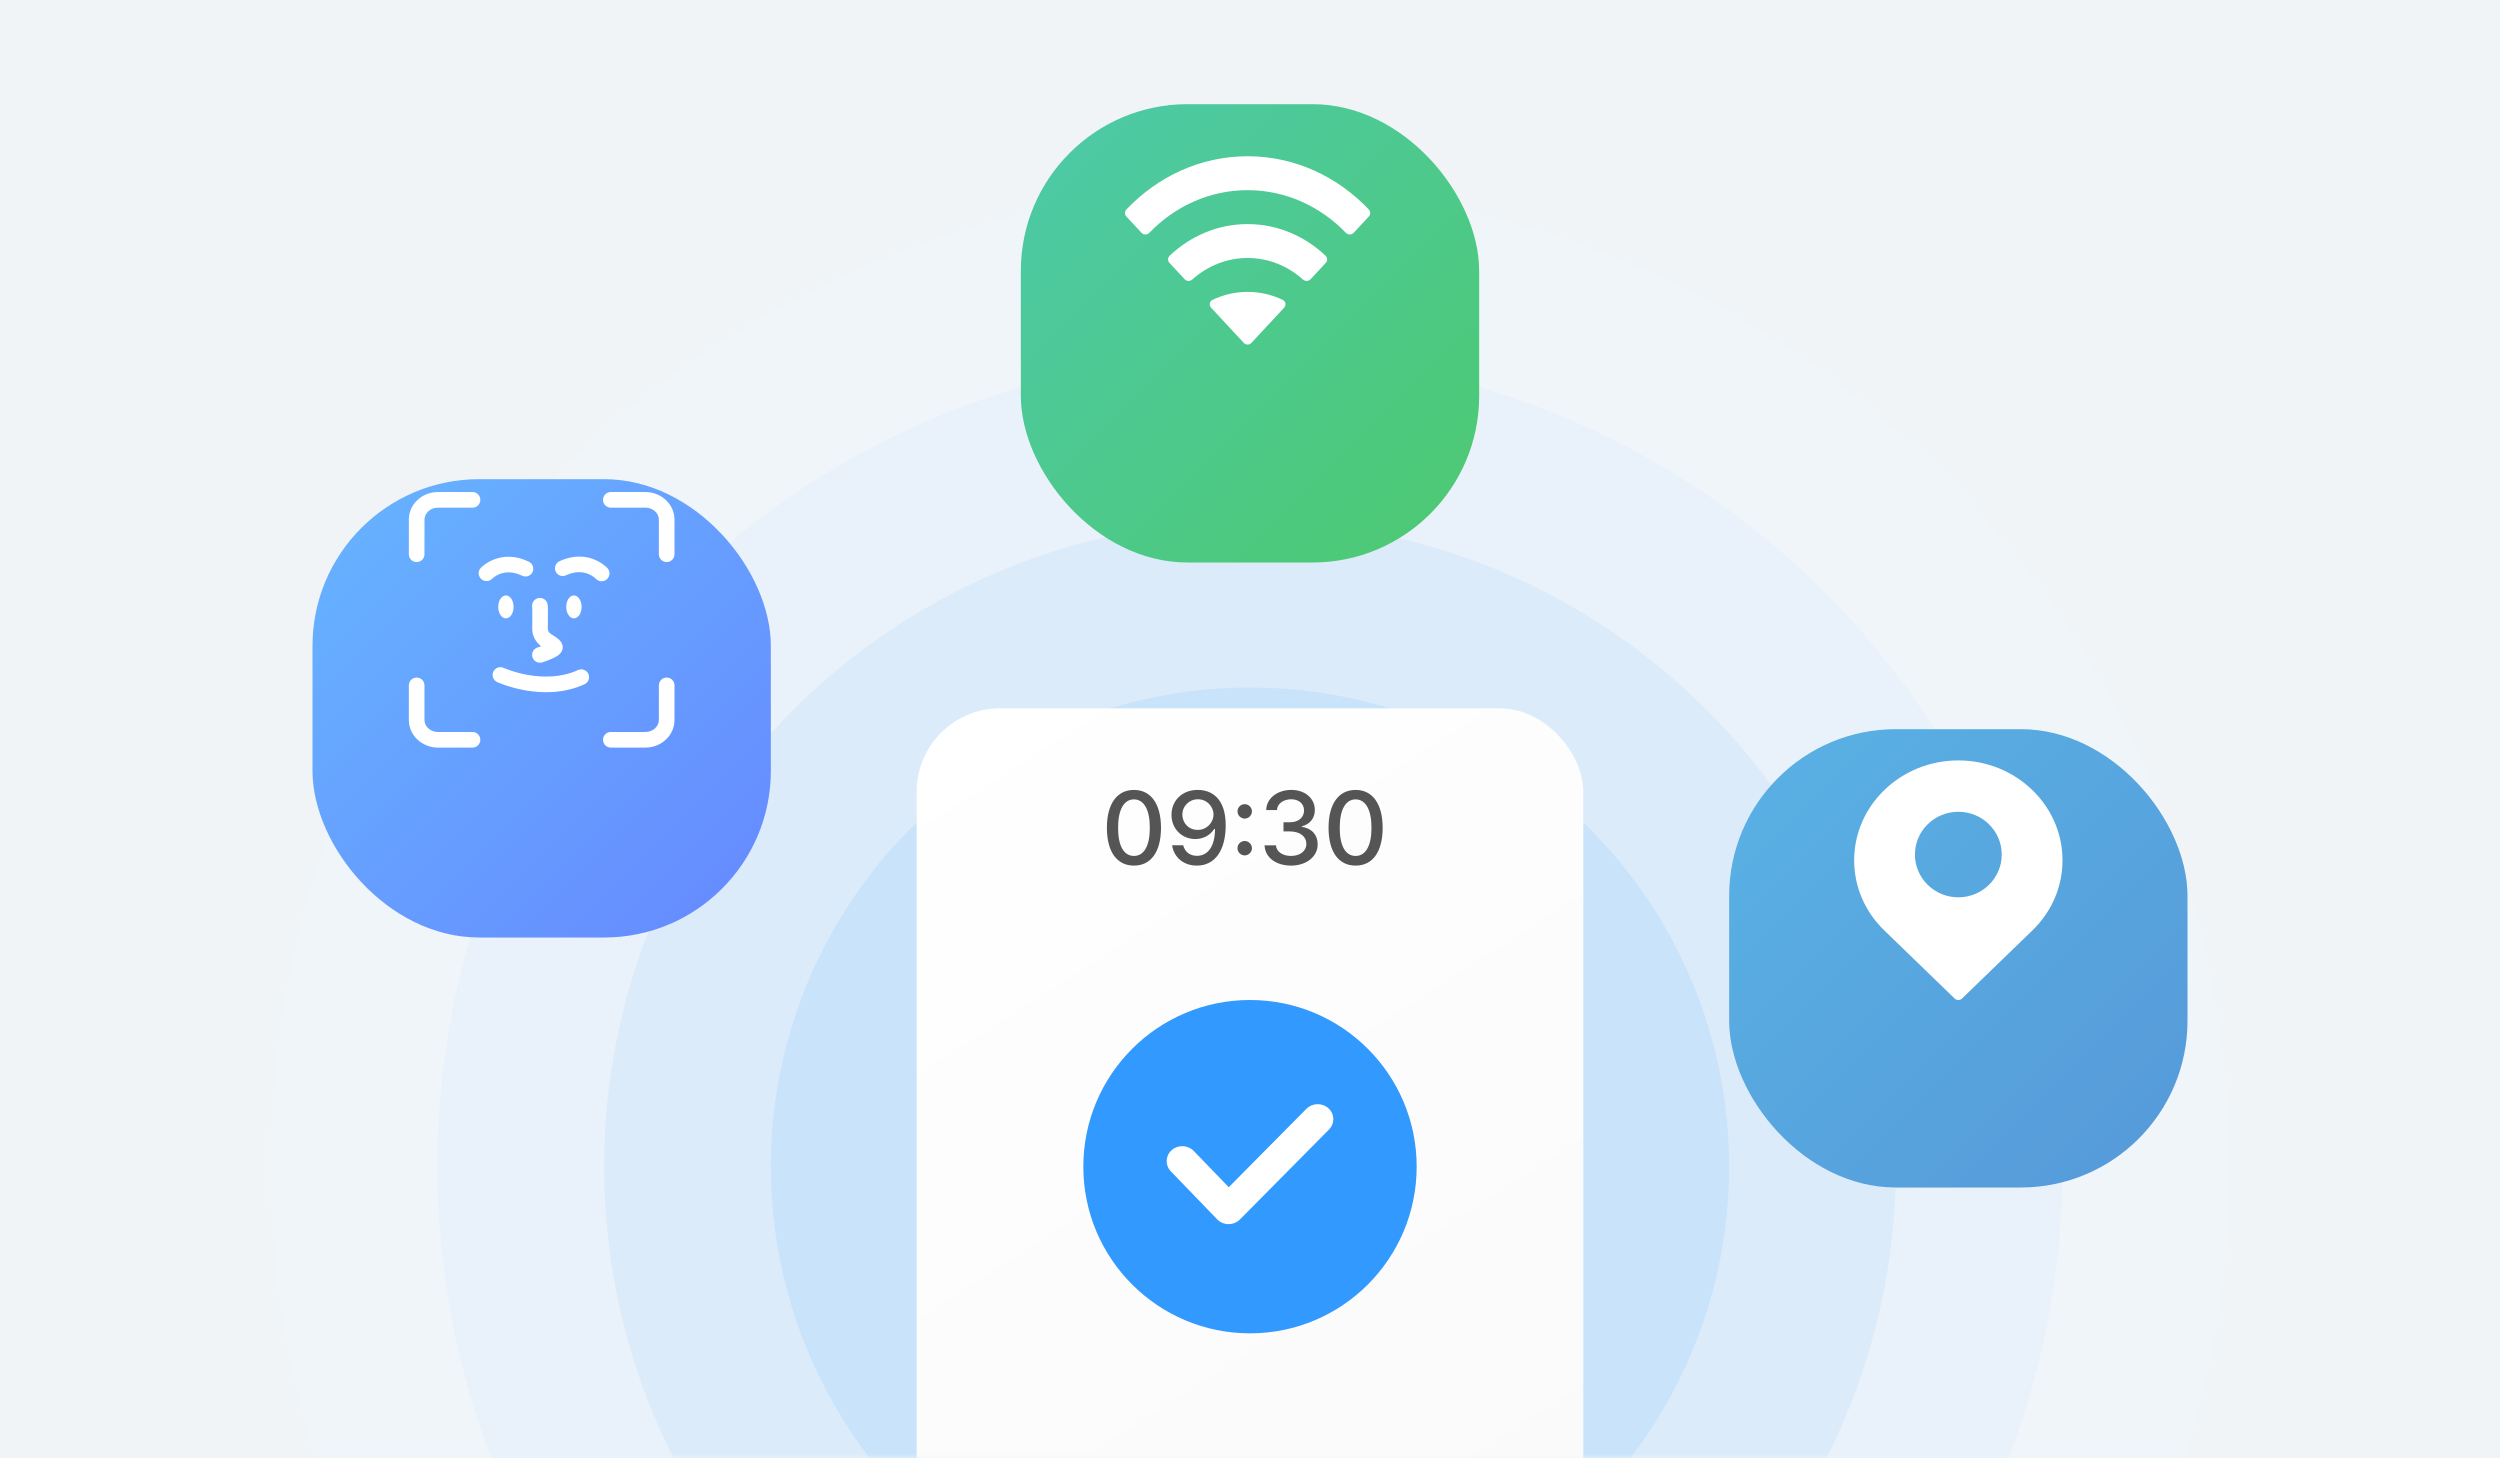 <svg width="240" height="140" viewBox="0 0 240 140" fill="none" xmlns="http://www.w3.org/2000/svg">
<rect width="240" height="140" fill="#F1F4F6"/>
<mask id="mask0_286_5181" style="mask-type:alpha" maskUnits="userSpaceOnUse" x="0" y="0" width="240" height="140">
<rect width="240" height="140" fill="#F1F4F6"/>
</mask>
<g mask="url(#mask0_286_5181)">
<g opacity="0.4">
<circle cx="120" cy="112" r="94" fill="#EDF7FF"/>
<circle cx="120" cy="112" r="78" fill="#DCEEFF"/>
<circle opacity="0.8" cx="120" cy="112" r="62" fill="#AFD9FF"/>
<circle cx="120" cy="112" r="46" fill="#8DCAFF"/>
</g>
<g filter="url(#filter0_d_286_5181)">
<rect x="88" y="60" width="64" height="100" rx="8" fill="url(#paint0_linear_286_5181)"/>
</g>
<circle cx="120" cy="112" r="16" fill="#3299FE"/>
<path fill-rule="evenodd" clip-rule="evenodd" d="M127.533 106.396C128.134 106.944 128.158 107.855 127.587 108.431L119.035 117.068C118.749 117.357 118.352 117.519 117.938 117.516C117.524 117.514 117.129 117.347 116.847 117.055L112.4 112.449C111.837 111.865 111.873 110.955 112.481 110.414C113.088 109.874 114.037 109.909 114.6 110.492L117.961 113.973L125.413 106.448C125.983 105.872 126.933 105.848 127.533 106.396Z" fill="white"/>
<g filter="url(#filter1_d_286_5181)">
<rect x="98" y="2" width="44" height="44" rx="16" fill="url(#paint1_linear_286_5181)"/>
</g>
<g filter="url(#filter2_d_286_5181)">
<rect x="166" y="62" width="44" height="44" rx="16" fill="url(#paint2_linear_286_5181)"/>
</g>
<g filter="url(#filter3_d_286_5181)">
<rect x="30" y="38" width="44" height="44" rx="16" fill="url(#paint3_linear_286_5181)"/>
</g>
<path fill-rule="evenodd" clip-rule="evenodd" d="M51.678 57.417C52.083 57.332 52.481 57.592 52.566 57.997C52.583 58.078 52.588 58.169 52.59 58.206C52.59 58.208 52.59 58.209 52.59 58.21C52.593 58.267 52.595 58.337 52.596 58.413C52.599 58.565 52.6 58.761 52.601 58.976C52.601 59.406 52.597 59.925 52.592 60.349L51.842 60.34L52.592 60.347C52.59 60.55 52.7 60.756 52.914 60.881C53.114 60.998 53.347 61.143 53.531 61.291C53.62 61.362 53.733 61.462 53.824 61.584C53.887 61.667 54.105 61.975 53.986 62.377C53.911 62.626 53.741 62.781 53.668 62.843C53.574 62.923 53.47 62.989 53.381 63.04C53.2 63.144 52.988 63.238 52.803 63.314C52.613 63.392 52.428 63.459 52.293 63.507C52.225 63.531 52.168 63.55 52.128 63.563L52.08 63.579L52.067 63.583L52.062 63.585C52.062 63.585 52.061 63.585 51.832 62.871L52.062 63.585C51.667 63.711 51.244 63.494 51.118 63.1C50.992 62.705 51.209 62.283 51.603 62.157L51.605 62.156L51.615 62.153L51.653 62.14C51.687 62.129 51.737 62.112 51.797 62.091C51.842 62.075 51.893 62.057 51.947 62.037C51.416 61.639 51.086 61.017 51.092 60.334L51.092 60.332C51.097 59.91 51.101 59.398 51.101 58.977C51.1 58.766 51.099 58.581 51.096 58.443C51.095 58.373 51.093 58.32 51.092 58.284C51.091 58.274 51.091 58.266 51.09 58.261C51.032 57.871 51.288 57.499 51.678 57.417Z" fill="white"/>
<path fill-rule="evenodd" clip-rule="evenodd" d="M48.041 64.798C47.727 65.479 47.728 65.479 47.728 65.48L47.73 65.481L47.734 65.482L47.747 65.488C47.757 65.493 47.771 65.499 47.789 65.507C47.826 65.523 47.877 65.544 47.943 65.571C48.073 65.624 48.261 65.696 48.496 65.777C48.966 65.937 49.63 66.132 50.417 66.271C51.979 66.547 54.091 66.616 56.113 65.69C56.49 65.517 56.655 65.072 56.483 64.696C56.31 64.319 55.865 64.154 55.488 64.326C53.849 65.077 52.081 65.042 50.678 64.794C49.983 64.671 49.394 64.498 48.981 64.357C48.775 64.287 48.614 64.225 48.506 64.181C48.452 64.159 48.412 64.142 48.387 64.131L48.359 64.119L48.354 64.117C48.354 64.116 48.354 64.117 48.354 64.117C47.978 63.944 47.533 64.108 47.36 64.484C47.187 64.861 47.352 65.306 47.728 65.48L48.041 64.798Z" fill="white"/>
<path fill-rule="evenodd" clip-rule="evenodd" d="M49.305 58.263C49.305 58.871 48.974 59.364 48.567 59.364C48.16 59.364 47.83 58.871 47.83 58.263C47.83 57.655 48.16 57.162 48.567 57.162C48.974 57.162 49.305 57.655 49.305 58.263Z" fill="white"/>
<path fill-rule="evenodd" clip-rule="evenodd" d="M55.834 58.263C55.834 58.871 55.504 59.364 55.096 59.364C54.689 59.364 54.359 58.871 54.359 58.263C54.359 57.655 54.689 57.162 55.096 57.162C55.504 57.162 55.834 57.655 55.834 58.263Z" fill="white"/>
<path fill-rule="evenodd" clip-rule="evenodd" d="M46.702 55.035L46.152 54.52C45.87 54.82 45.887 55.294 46.191 55.579C46.493 55.862 46.964 55.851 47.247 55.556C47.247 55.556 47.247 55.556 47.247 55.556C47.248 55.555 47.248 55.555 47.249 55.554C47.254 55.549 47.263 55.541 47.277 55.528C47.305 55.502 47.352 55.462 47.417 55.414C47.547 55.318 47.741 55.196 47.99 55.101C48.468 54.918 49.186 54.816 50.123 55.268C50.498 55.449 50.945 55.294 51.123 54.922C51.301 54.55 51.141 54.101 50.766 53.921C49.414 53.268 48.261 53.387 47.441 53.701C47.04 53.854 46.728 54.05 46.513 54.208C46.406 54.288 46.321 54.36 46.261 54.414C46.231 54.442 46.207 54.465 46.189 54.483C46.18 54.492 46.172 54.499 46.166 54.506L46.158 54.514L46.155 54.517L46.154 54.519L46.153 54.519C46.153 54.52 46.152 54.52 46.702 55.035Z" fill="white"/>
<path fill-rule="evenodd" clip-rule="evenodd" d="M58.32 54.547C58.32 54.547 58.32 54.548 57.782 55.035L58.32 54.548C58.597 54.853 58.571 55.326 58.263 55.606C57.955 55.884 57.484 55.865 57.206 55.565C57.206 55.565 57.206 55.565 57.206 55.565C57.206 55.565 57.206 55.565 57.206 55.565C57.206 55.565 57.206 55.565 57.206 55.565C57.206 55.564 57.205 55.564 57.204 55.563C57.2 55.558 57.191 55.549 57.177 55.536C57.149 55.51 57.103 55.469 57.039 55.42C56.911 55.322 56.719 55.197 56.472 55.097C55.998 54.907 55.281 54.793 54.337 55.229C53.959 55.404 53.514 55.241 53.343 54.866C53.172 54.491 53.34 54.046 53.718 53.871C55.081 53.242 56.232 53.38 57.047 53.708C57.445 53.867 57.754 54.068 57.965 54.23C58.071 54.312 58.154 54.385 58.213 54.441C58.243 54.468 58.267 54.492 58.285 54.51C58.294 54.519 58.301 54.527 58.307 54.533L58.315 54.542L58.318 54.545L58.319 54.547L58.32 54.547Z" fill="white"/>
<path fill-rule="evenodd" clip-rule="evenodd" d="M57.889 47.985C57.889 47.571 58.224 47.235 58.639 47.235H61.958C63.448 47.235 64.751 48.371 64.751 49.885V53.21C64.751 53.624 64.415 53.96 64.001 53.96C63.587 53.96 63.251 53.624 63.251 53.21V49.885C63.251 49.3 62.724 48.735 61.958 48.735H58.639C58.224 48.735 57.889 48.4 57.889 47.985Z" fill="white"/>
<path fill-rule="evenodd" clip-rule="evenodd" d="M57.889 71.019C57.889 71.434 58.224 71.769 58.639 71.769H61.958C63.448 71.769 64.751 70.633 64.751 69.12V65.795C64.751 65.381 64.415 65.045 64.001 65.045C63.587 65.045 63.251 65.381 63.251 65.795V69.12C63.251 69.704 62.724 70.269 61.958 70.269H58.639C58.224 70.269 57.889 70.605 57.889 71.019Z" fill="white"/>
<path fill-rule="evenodd" clip-rule="evenodd" d="M46.111 47.985C46.111 47.571 45.776 47.235 45.361 47.235H42.042C40.552 47.235 39.249 48.371 39.249 49.885V53.21C39.249 53.624 39.585 53.96 39.999 53.96C40.413 53.96 40.749 53.624 40.749 53.21V49.885C40.749 49.3 41.276 48.735 42.042 48.735H45.361C45.776 48.735 46.111 48.4 46.111 47.985Z" fill="white"/>
<path fill-rule="evenodd" clip-rule="evenodd" d="M46.111 71.019C46.111 71.434 45.776 71.769 45.361 71.769H42.042C40.552 71.769 39.249 70.633 39.249 69.12V65.795C39.249 65.381 39.585 65.045 39.999 65.045C40.413 65.045 40.749 65.381 40.749 65.795V69.12C40.749 69.704 41.276 70.269 42.042 70.269H45.361C45.776 70.269 46.111 70.605 46.111 71.019Z" fill="white"/>
<path fill-rule="evenodd" clip-rule="evenodd" d="M188 73C182.486 73 178 77.299 178 82.583C178 85.156 179.051 87.572 180.955 89.382L187.645 95.858C187.738 95.949 187.866 96 188 96C188.134 96 188.262 95.949 188.355 95.858L195.042 89.386C196.949 87.572 198 85.156 198 82.583C198 77.299 193.514 73 188 73ZM188 86.143C185.702 86.143 183.833 84.3 183.833 82.036C183.833 79.771 185.702 77.929 188 77.929C190.298 77.929 192.167 79.771 192.167 82.036C192.167 84.3 190.298 86.143 188 86.143Z" fill="white"/>
<path fill-rule="evenodd" clip-rule="evenodd" d="M131.406 20.786C131.582 20.596 131.585 20.303 131.407 20.115C128.407 16.951 124.3 15 119.769 15C115.239 15 111.132 16.95 108.132 20.113C107.954 20.301 107.957 20.594 108.133 20.784L109.588 22.35C109.788 22.566 110.13 22.561 110.335 22.349C112.781 19.815 116.106 18.256 119.77 18.256C123.433 18.256 126.759 19.815 129.205 22.351C129.41 22.562 129.752 22.567 129.952 22.351L131.406 20.786ZM112.282 24.552C112.089 24.735 112.086 25.039 112.267 25.235L113.729 26.808C113.922 27.017 114.25 27.021 114.462 26.831C115.902 25.543 117.753 24.768 119.771 24.768C121.79 24.768 123.64 25.543 125.08 26.83C125.292 27.02 125.619 27.016 125.813 26.808L127.273 25.236C127.454 25.041 127.451 24.737 127.258 24.554C125.26 22.661 122.639 21.513 119.769 21.513C116.9 21.513 114.279 22.66 112.282 24.552ZM123.273 29.542C123.491 29.307 123.435 28.929 123.145 28.79C122.114 28.296 120.971 28.022 119.769 28.022C118.568 28.022 117.426 28.296 116.395 28.79C116.106 28.928 116.049 29.306 116.267 29.541L119.404 32.918C119.602 33.131 119.939 33.131 120.137 32.918L123.273 29.542Z" fill="white"/>
<path d="M108.859 83.098C110.495 83.098 111.452 81.779 111.457 79.465C111.452 77.165 110.48 75.832 108.859 75.832C107.233 75.832 106.262 77.165 106.262 79.465C106.262 81.779 107.224 83.098 108.859 83.098ZM107.336 79.465C107.336 77.707 107.907 76.745 108.859 76.74C109.807 76.745 110.383 77.707 110.383 79.465C110.383 81.228 109.812 82.17 108.859 82.17C107.902 82.17 107.331 81.228 107.336 79.465Z" fill="#555555"/>
<path d="M115.002 75.832C113.464 75.822 112.463 76.877 112.463 78.225C112.463 79.577 113.479 80.549 114.748 80.549C115.51 80.549 116.174 80.187 116.555 79.592H116.643C116.633 81.208 115.993 82.155 114.904 82.16C114.191 82.155 113.732 81.74 113.586 81.144H112.521C112.692 82.292 113.601 83.098 114.904 83.098C116.599 83.098 117.668 81.691 117.668 79.211C117.663 76.623 116.301 75.842 115.002 75.832ZM113.508 78.205C113.503 77.394 114.147 76.73 115.002 76.73C115.866 76.73 116.496 77.429 116.496 78.195C116.496 78.977 115.837 79.675 114.982 79.67C114.123 79.675 113.513 79.025 113.508 78.205Z" fill="#555555"/>
<path d="M119.494 82.121C119.87 82.116 120.183 81.808 120.188 81.428C120.183 81.047 119.87 80.734 119.494 80.734C119.113 80.734 118.796 81.047 118.801 81.428C118.796 81.808 119.113 82.116 119.494 82.121ZM118.801 77.892C118.796 78.273 119.113 78.581 119.494 78.586C119.87 78.581 120.183 78.273 120.188 77.892C120.183 77.512 119.87 77.199 119.494 77.199C119.113 77.199 118.796 77.512 118.801 77.892Z" fill="#555555"/>
<path d="M123.947 83.098C125.412 83.098 126.501 82.233 126.496 81.057C126.501 80.163 125.939 79.514 124.973 79.377V79.328C125.734 79.138 126.232 78.561 126.223 77.756C126.232 76.711 125.358 75.832 123.967 75.832C122.648 75.832 121.584 76.613 121.555 77.766H122.59C122.614 77.126 123.249 76.73 123.957 76.73C124.704 76.73 125.188 77.17 125.188 77.814C125.188 78.493 124.626 78.942 123.82 78.937H123.215V79.816H123.82C124.831 79.821 125.412 80.319 125.412 81.017C125.412 81.706 124.792 82.17 123.938 82.17C123.146 82.17 122.531 81.774 122.492 81.154H121.398C121.442 82.311 122.482 83.098 123.947 83.098Z" fill="#555555"/>
<path d="M130.139 83.098C131.774 83.098 132.731 81.779 132.736 79.465C132.731 77.165 131.76 75.832 130.139 75.832C128.513 75.832 127.541 77.165 127.541 79.465C127.541 81.779 128.503 83.098 130.139 83.098ZM128.615 79.465C128.615 77.707 129.187 76.745 130.139 76.74C131.086 76.745 131.662 77.707 131.662 79.465C131.662 81.228 131.091 82.17 130.139 82.17C129.182 82.17 128.61 81.228 128.615 79.465Z" fill="#555555"/>
</g>
<defs>
<filter id="filter0_d_286_5181" x="76" y="56" width="88" height="124" filterUnits="userSpaceOnUse" color-interpolation-filters="sRGB">
<feFlood flood-opacity="0" result="BackgroundImageFix"/>
<feColorMatrix in="SourceAlpha" type="matrix" values="0 0 0 0 0 0 0 0 0 0 0 0 0 0 0 0 0 0 127 0" result="hardAlpha"/>
<feOffset dy="8"/>
<feGaussianBlur stdDeviation="6"/>
<feComposite in2="hardAlpha" operator="out"/>
<feColorMatrix type="matrix" values="0 0 0 0 0 0 0 0 0 0 0 0 0 0 0 0 0 0 0.16 0"/>
<feBlend mode="normal" in2="BackgroundImageFix" result="effect1_dropShadow_286_5181"/>
<feBlend mode="normal" in="SourceGraphic" in2="effect1_dropShadow_286_5181" result="shape"/>
</filter>
<filter id="filter1_d_286_5181" x="90" y="2" width="60" height="60" filterUnits="userSpaceOnUse" color-interpolation-filters="sRGB">
<feFlood flood-opacity="0" result="BackgroundImageFix"/>
<feColorMatrix in="SourceAlpha" type="matrix" values="0 0 0 0 0 0 0 0 0 0 0 0 0 0 0 0 0 0 127 0" result="hardAlpha"/>
<feMorphology radius="8" operator="erode" in="SourceAlpha" result="effect1_dropShadow_286_5181"/>
<feOffset dy="8"/>
<feGaussianBlur stdDeviation="8"/>
<feComposite in2="hardAlpha" operator="out"/>
<feColorMatrix type="matrix" values="0 0 0 0 0 0 0 0 0 0 0 0 0 0 0 0 0 0 0.25 0"/>
<feBlend mode="normal" in2="BackgroundImageFix" result="effect1_dropShadow_286_5181"/>
<feBlend mode="normal" in="SourceGraphic" in2="effect1_dropShadow_286_5181" result="shape"/>
</filter>
<filter id="filter2_d_286_5181" x="158" y="62" width="60" height="60" filterUnits="userSpaceOnUse" color-interpolation-filters="sRGB">
<feFlood flood-opacity="0" result="BackgroundImageFix"/>
<feColorMatrix in="SourceAlpha" type="matrix" values="0 0 0 0 0 0 0 0 0 0 0 0 0 0 0 0 0 0 127 0" result="hardAlpha"/>
<feMorphology radius="8" operator="erode" in="SourceAlpha" result="effect1_dropShadow_286_5181"/>
<feOffset dy="8"/>
<feGaussianBlur stdDeviation="8"/>
<feComposite in2="hardAlpha" operator="out"/>
<feColorMatrix type="matrix" values="0 0 0 0 0 0 0 0 0 0 0 0 0 0 0 0 0 0 0.25 0"/>
<feBlend mode="normal" in2="BackgroundImageFix" result="effect1_dropShadow_286_5181"/>
<feBlend mode="normal" in="SourceGraphic" in2="effect1_dropShadow_286_5181" result="shape"/>
</filter>
<filter id="filter3_d_286_5181" x="22" y="38" width="60" height="60" filterUnits="userSpaceOnUse" color-interpolation-filters="sRGB">
<feFlood flood-opacity="0" result="BackgroundImageFix"/>
<feColorMatrix in="SourceAlpha" type="matrix" values="0 0 0 0 0 0 0 0 0 0 0 0 0 0 0 0 0 0 127 0" result="hardAlpha"/>
<feMorphology radius="8" operator="erode" in="SourceAlpha" result="effect1_dropShadow_286_5181"/>
<feOffset dy="8"/>
<feGaussianBlur stdDeviation="8"/>
<feComposite in2="hardAlpha" operator="out"/>
<feColorMatrix type="matrix" values="0 0 0 0 0 0 0 0 0 0 0 0 0 0 0 0 0 0 0.25 0"/>
<feBlend mode="normal" in2="BackgroundImageFix" result="effect1_dropShadow_286_5181"/>
<feBlend mode="normal" in="SourceGraphic" in2="effect1_dropShadow_286_5181" result="shape"/>
</filter>
<linearGradient id="paint0_linear_286_5181" x1="88" y1="60" x2="152" y2="160" gradientUnits="userSpaceOnUse">
<stop stop-color="white"/>
<stop offset="1" stop-color="#F9F9F9"/>
</linearGradient>
<linearGradient id="paint1_linear_286_5181" x1="98" y1="2" x2="142" y2="46" gradientUnits="userSpaceOnUse">
<stop stop-color="#4DC9AA"/>
<stop offset="1" stop-color="#4DC970"/>
</linearGradient>
<linearGradient id="paint2_linear_286_5181" x1="166" y1="62" x2="210" y2="106" gradientUnits="userSpaceOnUse">
<stop stop-color="#59B2E4"/>
<stop offset="1" stop-color="#5699D9"/>
</linearGradient>
<linearGradient id="paint3_linear_286_5181" x1="30" y1="38" x2="74" y2="82" gradientUnits="userSpaceOnUse">
<stop stop-color="#66B5FF"/>
<stop offset="1" stop-color="#6688FF"/>
</linearGradient>
</defs>
</svg>
